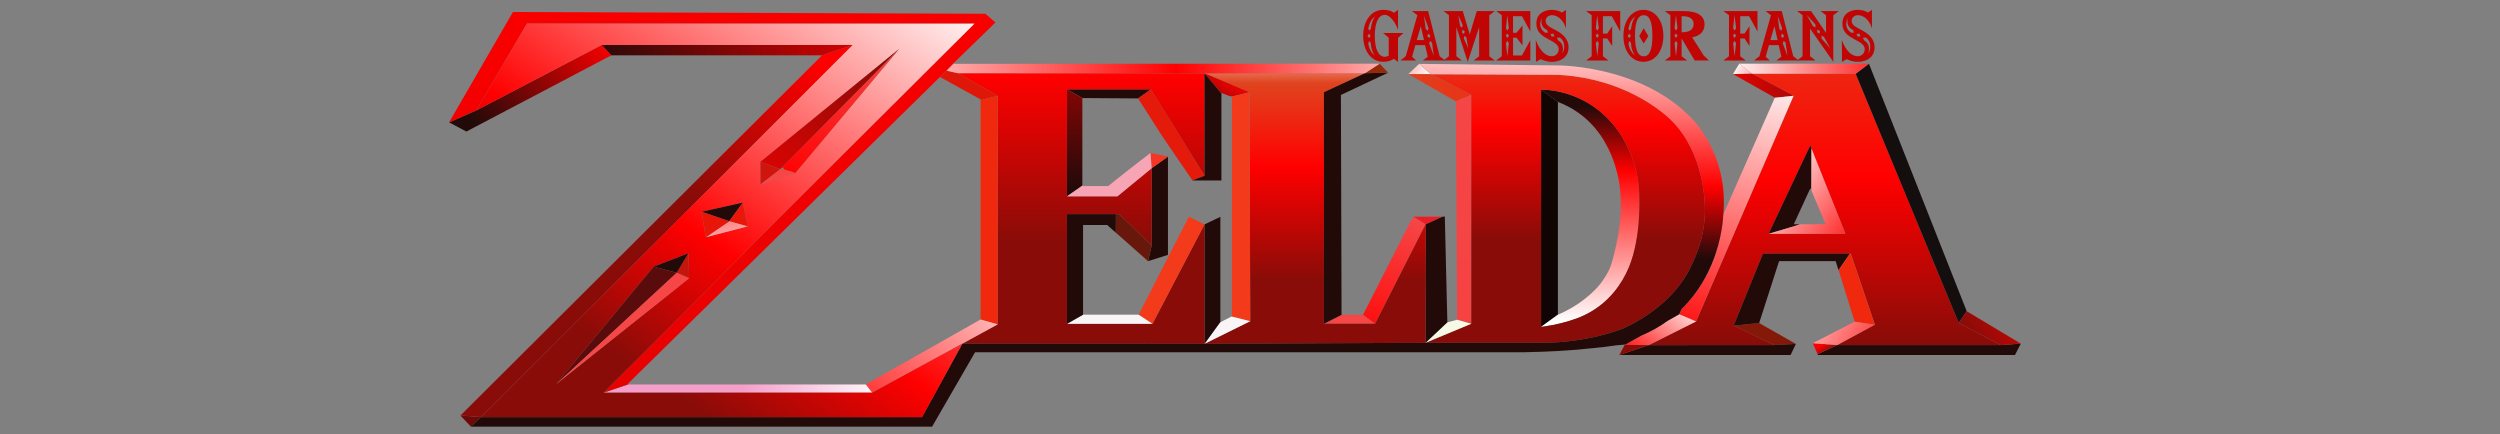 <?xml version="1.0" encoding="utf-8"?>
<!-- Generator: Adobe Illustrator 16.0.2, SVG Export Plug-In . SVG Version: 6.00 Build 0)  -->
<!DOCTYPE svg PUBLIC "-//W3C//DTD SVG 1.1//EN" "http://www.w3.org/Graphics/SVG/1.1/DTD/svg11.dtd">
<svg version="1.1" id="Ebene_1" xmlns="http://www.w3.org/2000/svg" xmlns:xlink="http://www.w3.org/1999/xlink" x="0px" y="0px"
	 width="566.929px" height="98.438px" viewBox="0 0 566.929 98.438" enable-background="new 0 0 566.929 98.438"
	 xml:space="preserve">
<rect x="0" y="0" width="566.929" height="98.438" fill="#808080" stroke="none"/>
<g>
	<g>
		<g>
			<linearGradient id="SVGID_1_" gradientUnits="userSpaceOnUse" x1="305.785" y1="74.121" x2="300.814" y2="88.473">
				<stop  offset="0" style="stop-color:#F64646"/>
				<stop  offset="1" style="stop-color:#FF0000"/>
			</linearGradient>
			<polygon fill="url(#SVGID_1_)" points="311.826,73.419 309.091,71.393 308.897,71.393 304.226,71.393 300.23,73.419 			"/>
			<polygon fill="#851909" points="402.333,78.25 407.249,77.988 398.927,73.257 398.93,73.24 393.163,73.844 			"/>
			<polygon fill="#6B0A09" points="109.053,94.587 104.403,94.222 106.781,96.744 			"/>
			<g>
				<g>
					<polygon fill="#220A09" points="373.883,78.263 367.206,80.508 406.057,80.51 407.249,77.988 402.333,78.25 					"/>
					<polygon fill="#220A09" points="453.681,78.25 416.623,78.25 416.599,78.264 416.59,78.263 412.184,80.323 412.184,80.317 
						412.162,80.325 411.057,77.842 412.242,80.51 456.929,80.51 458.269,77.929 					"/>
					<linearGradient id="SVGID_2_" gradientUnits="userSpaceOnUse" x1="413.783" y1="-2.933" x2="413.783" y2="78.393">
						<stop  offset="0" style="stop-color:#E0441F"/>
						<stop  offset="0.534" style="stop-color:#FF0000"/>
						<stop  offset="0.989" style="stop-color:#890C08"/>
					</linearGradient>
					<path fill="url(#SVGID_2_)" d="M425.179,73.643l-0.022-0.007l0,0l-8.534,4.614h37.059l-9.511-5.046v-0.002l0,0l-12.941-31.3
						l-3.941-9.535l-2.175-5.252l-0.116-0.296l-4.175-10.092h-7.762h-15.711l9.422,4.983l-0.016,0l-2.479,5.74l-12.568,29.074
						l-4.956,11.467l-2.123,4.901l-10.746,5.37l28.45-0.013l-9.171-4.406l-0.021-0.008l3.289-8.071l3.368-8.262h15.849h4.035
						l0.01,0.018h0.021L425.179,73.643z M418.098,53.021H402.47h-1.403l9.444-20.033l0.277,0.697l5.309,13.308l2.233,5.609
						l0.167,0.419H418.098z"/>
					<linearGradient id="SVGID_3_" gradientUnits="userSpaceOnUse" x1="413.428" y1="77.915" x2="414.625" y2="79.643">
						<stop  offset="0" style="stop-color:#FF0000"/>
						<stop  offset="1" style="stop-color:#890C08"/>
					</linearGradient>
					<polygon fill="url(#SVGID_3_)" points="411.082,77.844 412.184,80.317 416.574,78.259 					"/>
					<polygon fill="#140E0F" points="425.113,27.116 427.288,32.368 431.229,41.903 444.17,73.202 445.996,70.576 445.996,70.576 
						434.366,41.139 431.212,33.16 429.489,28.802 429.056,27.707 426.253,20.615 425.113,17.731 423.824,14.463 422.159,15.719 
						421.302,16.367 420.822,16.727 424.997,26.82 					"/>
					<linearGradient id="SVGID_4_" gradientUnits="userSpaceOnUse" x1="392.004" y1="15.582" x2="430.864" y2="15.582">
						<stop  offset="0" style="stop-color:#FFFFFF"/>
						<stop  offset="1" style="stop-color:#FF0000"/>
					</linearGradient>
					<polygon fill="url(#SVGID_4_)" points="397.349,16.727 413.06,16.727 420.822,16.727 421.297,16.364 422.153,15.713 
						423.824,14.437 420.42,14.437 419.245,14.437 411.392,14.437 399.435,14.437 394.414,14.437 396.306,15.922 397.335,16.727 
						397.349,16.727 					"/>
					<linearGradient id="SVGID_5_" gradientUnits="userSpaceOnUse" x1="392.94" y1="15.168" x2="404.959" y2="22.325">
						<stop  offset="0" style="stop-color:#FFFFFF"/>
						<stop  offset="1" style="stop-color:#FF0000"/>
					</linearGradient>
					<polygon fill="url(#SVGID_5_)" points="394.291,16.78 397.33,16.727 396.306,15.922 394.412,14.437 392.984,16.803 
						392.999,16.803 392.999,16.802 					"/>
					<linearGradient id="SVGID_6_" gradientUnits="userSpaceOnUse" x1="386.019" y1="20.485" x2="414.688" y2="18.035">
						<stop  offset="0" style="stop-color:#FF0000"/>
						<stop  offset="1" style="stop-color:#890C08"/>
					</linearGradient>
					<polygon fill="url(#SVGID_6_)" points="406.739,21.715 406.755,21.711 406.755,21.711 397.335,16.727 397.335,16.727 
						397.33,16.727 397.335,16.727 394.289,16.78 392.999,16.803 393.52,17.095 402.503,22.162 406.739,21.711 					"/>
					<linearGradient id="SVGID_7_" gradientUnits="userSpaceOnUse" x1="403.463" y1="14.204" x2="383.918" y2="79.324">
						<stop  offset="0" style="stop-color:#FFFFFF"/>
						<stop  offset="1" style="stop-color:#FF0000"/>
					</linearGradient>
					<path fill="url(#SVGID_7_)" d="M390.776,49c0,0-0.092,3.575-1.622,8.262c-1.144,3.508-3.097,7.637-6.423,11.361
						c-0.443,0.499-0.907,0.993-1.407,1.476l-0.517,1.165l3.813,1.623l2.115-4.894l4.957-11.465l12.566-29.082l2.48-5.732
						l-4.231,0.449l-0.004-0.001l-0.028,0.002l-2.103,4.766l-9.564,21.662c-0.003,0.016,0,0.031-0.003,0.043
						C390.793,48.759,390.785,48.877,390.776,49z"/>
					<linearGradient id="SVGID_8_" gradientUnits="userSpaceOnUse" x1="382.984" y1="66.93" x2="370.96" y2="83.004">
						<stop  offset="0" style="stop-color:#FFFFFF"/>
						<stop  offset="1" style="stop-color:#FF0000"/>
					</linearGradient>
					<path fill="url(#SVGID_8_)" d="M384.629,72.893l-0.01-0.006v0.006l-3.816-1.625l-2.622,1.472
						c-1.754,1.274-3.75,2.425-6.026,3.387l-3.71,2.083l-0.01,0.008l5.448,0.046L384.629,72.893z"/>
					<polygon fill="#220A09" points="393.142,73.836 393.163,73.844 398.93,73.24 401.87,64.115 403.442,59.221 412.355,59.221 
						416.278,59.221 416.917,61.261 419.498,57.503 415.644,57.503 399.799,57.503 396.431,65.765 					"/>
					<polygon fill="#F0290E" points="425.154,73.626 419.693,57.521 419.525,57.521 416.944,61.28 420.583,72.957 425.139,73.634 
											"/>
					<linearGradient id="SVGID_9_" gradientUnits="userSpaceOnUse" x1="402.968" y1="67.073" x2="430.892" y2="83.04">
						<stop  offset="0" style="stop-color:#FFFFFF"/>
						<stop  offset="1" style="stop-color:#FF0000"/>
					</linearGradient>
					<polygon fill="url(#SVGID_9_)" points="425.139,73.634 420.583,72.96 420.583,72.957 420.561,72.953 420.561,72.953 
						411.082,77.827 416.603,78.248 					"/>
					<linearGradient id="SVGID_10_" gradientUnits="userSpaceOnUse" x1="463.845" y1="65.752" x2="448.028" y2="77.232">
						<stop  offset="0" style="stop-color:#FF0000"/>
						<stop  offset="1" style="stop-color:#890C08"/>
					</linearGradient>
					<polygon fill="url(#SVGID_10_)" points="453.676,78.248 458.269,77.929 445.996,70.576 444.17,73.204 					"/>
					<path fill="#220A09" d="M408.035,50.861l-1.264,0.004l3.767-8.181l0.224,0.504v-0.017l-0.02-0.042l0.047-9.438l-0.277-0.704
						l-9.444,20.033l6.231-1.856C407.552,51.063,407.792,50.962,408.035,50.861z"/>
					<linearGradient id="SVGID_11_" gradientUnits="userSpaceOnUse" x1="399.254" y1="38.251" x2="422.708" y2="56.193">
						<stop  offset="0" style="stop-color:#FFFFFF"/>
						<stop  offset="1" style="stop-color:#FF0000"/>
					</linearGradient>
					<path fill="url(#SVGID_11_)" d="M416.097,46.993l-5.309-13.302l-0.027,9.479l2.291,5.421l0.953,2.25l-5.66,0.022h-0.041
						l-1.006,0.3l-6.231,1.856h1.403h15.628c0.077-0.139,0.152-0.277,0.232-0.419L416.097,46.993z"/>
					<polygon fill="#890C08" points="368.435,78.217 367.206,80.508 373.883,78.263 					"/>
				</g>
				<g>
					<linearGradient id="SVGID_12_" gradientUnits="userSpaceOnUse" x1="324.205" y1="17.303" x2="307.871" y2="9.751">
						<stop  offset="0" style="stop-color:#FFFFFF"/>
						<stop  offset="1" style="stop-color:#FF0000"/>
					</linearGradient>
					<polygon fill="url(#SVGID_12_)" points="323.857,16.267 323.246,15.724 322.151,14.753 321.844,14.483 321.873,14.483 
						321.844,14.459 320.415,15.812 319.851,16.346 319.356,16.814 319.592,16.814 324.472,16.814 					"/>
					<polygon fill="#EA1E27" points="325.136,49.13 324.275,49.13 320.484,49.13 320.478,49.137 321.893,50.031 323.266,50.903 
						323.739,50.689 324.808,50.198 325.902,49.701 327.157,49.13 					"/>
					<linearGradient id="SVGID_13_" gradientUnits="userSpaceOnUse" x1="320.584" y1="49.618" x2="308.795" y2="80.562">
						<stop  offset="0" style="stop-color:#F64646"/>
						<stop  offset="1" style="stop-color:#FF0000"/>
					</linearGradient>
					<polygon fill="url(#SVGID_13_)" points="321.879,50.001 320.465,49.137 319.884,50.248 318.824,52.271 315.768,58.276 
						315.485,58.828 314.619,60.535 313.216,63.291 310.751,68.136 309.091,71.393 309.107,71.393 311.826,73.411 315.005,67.15 
						316.741,63.736 318.167,60.92 321.172,55.004 322.278,52.828 323.298,50.887 					"/>
					<linearGradient id="SVGID_14_" gradientUnits="userSpaceOnUse" x1="958.924" y1="2181.632" x2="-287.252" y2="-2193.54">
						<stop  offset="0" style="stop-color:#000000"/>
						<stop  offset="1" style="stop-color:#220A09"/>
					</linearGradient>
					<path fill="url(#SVGID_14_)" d="M349.471,20.335c0,0.016,0,1.356,0,3.603c0,0.603,0,1.274,0,1.999c0,2.652,0,6.07,0,9.861
						c0,5.008,0,10.663,0,16.065c0,2.393,0,4.728,0,6.939c0,1.04,0,2.053,0,3.029c0,1.511,0,2.944,0,4.245c0,4.822,0,8.023,0,8.043
						l3.815-2.758c0-0.009,0-1.807,0-4.697c0-3.333,0-8.122,0-13.322c0-0.339,0-0.685,0-1.022c0-1.601,0-3.227,0-4.858
						c0-0.2,0-0.398,0-0.597c0-0.824,0-1.646,0-2.464c0-1.859,0-3.697,0-5.467c0-4.622,0-8.776,0-11.67c0-0.623,0-1.188,0-1.686
						c0-1.559,0-2.467,0-2.468L349.471,20.335z"/>
					<linearGradient id="SVGID_15_" gradientUnits="userSpaceOnUse" x1="360.615" y1="72.947" x2="360.615" y2="24.087">
						<stop  offset="0" style="stop-color:#FFFFFF"/>
						<stop  offset="0.697" style="stop-color:#FF0000"/>
						<stop  offset="1" style="stop-color:#220A09"/>
					</linearGradient>
					<path fill="url(#SVGID_15_)" d="M371.759,45.794c0-0.623-0.01-1.245-0.026-1.864c-0.27-9.786-6.172-16.014-6.172-16.014
						c-2.754-3.164-5.847-5.011-8.578-6.087c-0.437-0.17-0.86-0.323-1.277-0.458c-2.938-0.956-5.276-1.038-6.003-1.038
						c-0.15,0-0.231,0.003-0.231,0.003l3.815,2.774c0.883,0.334,1.701,0.713,2.476,1.125c0.317,0.169,0.621,0.341,0.927,0.522
						c0.115,0.071,0.228,0.147,0.339,0.219c9.961,6.264,10.411,18.686,10.411,18.686c0.261,2.763,0.087,5.53-0.29,8.281
						c-0.299,2.213-0.781,4.409-1.359,6.601c-0.306,1.167-0.621,2.269-1.273,3.381c-0.64,1.101-1.349,2.228-2.277,3.238
						c-0.875,0.956-1.807,1.784-2.728,2.516c-0.583,0.459-1.161,0.886-1.715,1.255c-2.479,1.65-4.51,2.428-4.51,2.428l-3.815,2.758
						c0.246-0.027,0.502-0.063,0.758-0.095c2.467-0.333,5.104-1.007,7.249-1.792c2.425-0.886,4.463-2.132,6.158-3.588
						c3.604-3.089,5.688-7.133,6.692-10.769c1.045-3.761,1.411-7.648,1.431-11.493l-0.169-0.251L371.759,45.794z"/>
					<linearGradient id="SVGID_16_" gradientUnits="userSpaceOnUse" x1="395.012" y1="21.821" x2="313.353" y2="19.509">
						<stop  offset="0" style="stop-color:#FF0000"/>
						<stop  offset="1" style="stop-color:#E0441F"/>
					</linearGradient>
					<polygon fill="url(#SVGID_16_)" points="328.827,19.046 327.625,18.434 324.501,16.837 324.479,16.819 319.618,16.819 
						319.385,16.819 321.873,18.243 322.894,18.83 326.885,21.116 330.154,22.99 332.708,21.899 333.638,21.5 					"/>
					<linearGradient id="SVGID_17_" gradientUnits="userSpaceOnUse" x1="331.89" y1="11.293" x2="331.89" y2="966.237">
						<stop  offset="0" style="stop-color:#F64646"/>
						<stop  offset="1" style="stop-color:#FF0000"/>
					</linearGradient>
					<polygon fill="url(#SVGID_17_)" points="333.642,21.502 332.711,21.899 330.139,23 330.152,24.359 330.165,27.18 
						330.194,31.674 330.234,38.239 330.237,38.933 330.26,42.665 330.26,43.304 330.304,49.514 330.386,63.14 330.439,72.499 
						333.642,73.406 333.642,63.643 333.642,49.514 333.642,42.316 333.642,41.703 333.642,40.603 333.642,39.871 333.642,25.96 
						333.642,22.053 333.642,21.504 					"/>
					<linearGradient id="SVGID_18_" gradientUnits="userSpaceOnUse" x1="354.952" y1="-1.243" x2="354.952" y2="54.93">
						<stop  offset="0" style="stop-color:#FFFFFF"/>
						<stop  offset="0.197" style="stop-color:#E0441F"/>
						<stop  offset="0.534" style="stop-color:#FF0000"/>
						<stop  offset="0.989" style="stop-color:#890C08"/>
					</linearGradient>
					<path fill="url(#SVGID_18_)" d="M381.576,30.356c-0.718-1.031-1.532-2.032-2.469-2.973c0,0-2.357-2.492-6.881-5.045
						c-3.716-2.096-8.893-4.229-15.434-5.062c-0.425-0.054-0.851-0.102-1.282-0.144c-0.663-0.064-1.331-0.122-2.017-0.158
						l-10.678-0.051l-1.094-0.004l-17.165-0.08l3.138,1.598l1.199,0.613l4.777,2.437l-0.033,0.014l0.004,0.002l0.012-0.006v0.561
						v3.91v13.912v0.734V41.7v0.612v7.203v14.128v9.768l-0.012-0.004v0.013l-10.376,4.316h11.35h1.839h13.717
						c0,0,9.047,0.118,17.899-3.236c1.882-0.852,5.186-2.571,8.406-5.281c2.127-1.786,4.222-4,5.851-6.694
						c0,0,0.967-1.506,1.983-3.939c1.058-2.521,2.169-6.047,2.306-9.94C386.617,48.644,387.245,38.486,381.576,30.356z
						 M371.759,46.383c-0.02,3.845-0.386,7.732-1.431,11.493c-1.005,3.636-3.088,7.68-6.692,10.769
						c-1.695,1.456-3.733,2.702-6.158,3.588c-2.145,0.785-4.782,1.459-7.249,1.792c-0.461,0.09-0.758,0.134-0.758,0.095
						c0-0.02,0-3.221,0-8.043c0-1.301,0-2.734,0-4.245c0-0.977,0-1.989,0-3.029c0-2.212,0-4.547,0-6.939c0-5.402,0-11.057,0-16.065
						c0-3.791,0-7.209,0-9.861c0-0.725,0-1.396,0-1.999c0-2.246,0-3.586,0-3.603c0-0.018,0.089-0.017,0.231-0.003
						c0.727,0,3.065,0.082,6.003,1.038c0.417,0.135,0.841,0.288,1.277,0.458c2.731,1.076,5.824,2.924,8.578,6.087
						c0,0,5.902,6.229,6.172,16.014c0.017,0.62,0.026,1.241,0.026,1.864C371.765,45.99,371.759,46.185,371.759,46.383z"/>
					<polygon fill="#F5F9E5" points="328.187,73.102 323.266,77.736 333.642,73.419 330.428,72.508 					"/>
					<polygon fill="#220A09" points="327.966,62.637 327.655,49.59 327.645,49.116 327.188,49.116 325.935,49.688 324.839,50.186 
						323.773,50.673 323.298,50.887 323.298,51.529 323.298,52.801 323.298,61.696 323.298,64.864 323.298,65.221 323.266,77.736 
						328.221,73.086 					"/>
					<linearGradient id="SVGID_19_" gradientUnits="userSpaceOnUse" x1="298.242" y1="7.755" x2="298.242" y2="64.057">
						<stop  offset="0" style="stop-color:#FFFFFF"/>
						<stop  offset="0.197" style="stop-color:#E0441F"/>
						<stop  offset="0.534" style="stop-color:#FF0000"/>
						<stop  offset="0.989" style="stop-color:#890C08"/>
					</linearGradient>
					<polygon fill="url(#SVGID_19_)" points="322.309,52.789 321.198,54.985 318.178,60.924 316.753,63.737 315.021,67.144 
						311.836,73.419 311.826,73.419 300.23,73.419 300.23,70.567 300.23,62.574 300.23,61.548 300.23,60.984 300.23,60.747 
						300.23,59.414 300.23,58.771 300.23,56.068 300.23,54.16 300.23,53.254 300.23,49.902 300.23,49.262 300.23,48.718 
						300.23,48.08 300.23,40.922 300.23,21.478 300.23,20.921 307.352,17.621 308.048,17.3 309.548,16.605 309.535,16.605 
						309.538,16.604 307.204,16.605 306.094,16.605 285.053,16.62 284.417,16.62 273.202,16.628 283.351,20.921 283.364,25.132 
						283.42,42.981 283.475,58.781 283.511,69.424 283.523,72.837 273.146,77.968 323.266,77.736 323.313,65.251 323.324,64.883 
						323.337,61.699 323.298,52.823 323.313,51.545 323.313,50.836 					"/>
					<polygon fill="#220A09" points="312.367,16.542 311.432,16.561 309.548,16.605 308.048,17.3 307.352,17.621 300.23,20.921 
						300.23,21.478 300.23,40.922 300.23,48.08 300.23,48.718 300.23,49.262 300.23,49.902 300.23,53.254 300.23,54.16 
						300.23,56.068 300.23,58.771 300.23,59.414 300.23,60.747 300.23,60.984 300.23,61.548 300.23,62.574 300.23,70.567 
						300.23,73.419 304.226,71.393 304.217,69.645 304.203,62.643 304.198,61.531 304.193,60.961 304.193,60.351 304.193,60.17 
						304.193,59.622 304.186,57.623 304.182,57.061 304.172,53.073 304.168,52.257 304.168,51.696 304.162,49.056 304.158,48.51 
						304.153,47.627 304.153,47.038 304.15,45.337 304.146,44.76 304.143,42.716 304.143,42.066 304.135,40.676 304.079,21.533 
						305.432,20.896 308.381,19.504 309.132,19.15 310.68,18.42 311.655,17.961 314.779,16.486 					"/>
					<polygon fill="#96290A" points="313.7,15.326 313.254,14.844 312.876,14.437 309.552,16.604 309.548,16.605 311.432,16.561 
						312.367,16.542 314.779,16.486 					"/>
					<linearGradient id="SVGID_20_" gradientUnits="userSpaceOnUse" x1="280.457" y1="15.65" x2="270.007" y2="30.43">
						<stop  offset="0.096" style="stop-color:#FF0000"/>
						<stop  offset="1" style="stop-color:#220A09"/>
					</linearGradient>
					<polygon fill="url(#SVGID_20_)" points="276.981,21.06 278.667,21.731 279.364,21.885 283.351,20.921 273.146,16.628 
						276.981,21.202 					"/>
					<polygon fill="#F33A1A" points="279.364,21.885 279.292,21.904 279.292,21.98 279.36,22.007 279.36,23.595 279.36,24.713 
						279.36,26.414 279.36,43.65 279.36,59.77 279.36,68.277 279.36,71.681 279.292,71.718 279.292,71.774 283.523,72.837 
						283.511,69.424 283.475,58.781 283.42,42.981 283.364,25.132 283.351,20.921 279.446,21.904 					"/>
					<polygon fill="#F9F4F6" points="279.292,71.774 277.686,72.588 276.743,73.098 276.743,73.065 276.677,73.098 273.146,77.968 
						283.523,72.837 					"/>
					<g>
						<polygon fill="#220A09" points="260.98,20.259 258.177,20.259 256.905,20.259 252.668,20.259 251.396,20.259 250.506,20.259 
							249.243,20.259 247.848,20.259 246.578,20.259 244.179,20.259 242.911,20.259 241.956,20.259 242.851,20.761 243.927,21.364 
							245.446,22.216 245.446,22.233 246.271,22.239 247.576,22.247 248.91,22.258 250.202,22.266 251.416,22.274 252.69,22.284 
							256.739,22.314 258.01,22.323 258.084,22.323 258.083,22.321 						"/>
						<linearGradient id="SVGID_21_" gradientUnits="userSpaceOnUse" x1="243.701" y1="-8.463" x2="243.701" y2="42.905">
							<stop  offset="0" style="stop-color:#FF0000"/>
							<stop  offset="1" style="stop-color:#220A09"/>
						</linearGradient>
						<polygon fill="url(#SVGID_21_)" points="243.921,21.375 242.847,20.774 241.956,20.274 241.956,22.126 241.956,23.115 
							241.956,23.965 241.956,24.829 241.956,25.677 241.956,26.543 241.956,26.759 241.956,27.612 241.956,33.969 241.956,44.517 
							245.446,42.086 245.446,33.578 245.446,27.823 245.446,26.975 245.446,26.749 245.446,25.891 245.446,24.581 245.446,23.426 
							245.446,22.233 						"/>
						<polygon fill="#E41A0B" points="273.049,39.672 266.582,29.266 263.333,24.04 262.059,21.995 260.98,20.259 258.083,22.321 
							258.084,22.323 259.652,24.774 259.988,25.302 261.992,28.431 263.12,30.195 263.333,30.526 263.617,30.971 270.317,40.772 
							270.417,40.929 270.751,40.772 273.169,39.863 						"/>
						<polygon fill="#220A09" points="274.251,50.36 273.146,50.892 273.146,57.615 273.146,62.372 273.146,66.712 273.146,77.968 
							276.677,73.098 276.743,73.065 276.743,67.552 276.743,58.864 276.743,49.169 						"/>
						<polygon fill="#220A09" points="264.778,35.576 263.333,36.606 262.059,37.51 261.165,38.147 261.165,45.78 261.165,46.704 
							261.165,46.715 261.165,48.531 261.165,49.379 261.165,55.666 260.688,57.729 260.493,58.573 260.342,59.221 262.019,58.695 
							263.5,58.229 264.86,57.801 264.86,50.605 264.86,49.171 264.86,47.155 264.86,46.3 264.86,46.188 264.86,45.003 
							264.86,44.037 264.86,35.52 						"/>
						<linearGradient id="SVGID_22_" gradientUnits="userSpaceOnUse" x1="245.189" y1="-27.045" x2="245.189" y2="55.699">
							<stop  offset="0.135" style="stop-color:#E0441F"/>
							<stop  offset="0.534" style="stop-color:#FF0000"/>
							<stop  offset="0.989" style="stop-color:#890C08"/>
						</linearGradient>
						<path fill="url(#SVGID_22_)" d="M271.246,54.522l-1.029,1.969l-0.051,0.094l-2.809,5.366l-0.438,0.841l-5.189,9.915
							l-0.379,0.729h-10.418h-8.976v-5.514V55.385v-0.808v-3.793V48.56h1.067h1.185h5.449h1.273h0.235h0.513h1.271l0.099,0.023
							h0.066l0.663-0.023l0.904,0.871l0.911,0.877l5.572,5.358v-6.288v-0.848v-1.816v-0.011V45.78v-7.633l-3.238,2.661l-1.245,1.022
							l-3.273,2.688h-0.498h-1.272h-0.708h-1.273h-7.677l-0.023,0.017v-0.017V33.969v-6.358v-0.853v-0.216v-0.866v-0.848v-0.864
							v-0.85v-0.989v-1.852v-0.016h0.956h1.268h2.398h1.27h1.395h1.263h0.89h1.272h4.236h1.272h2.803l1.079,1.735l1.273,2.043
							l3.254,5.229l6.474,10.402l-0.011,0.004l0.12,0.191l-0.01-13.021l-0.014-10.214l0,0l-9.813-0.005h-1.273l-3.81-0.001
							l-1.274-0.001l-4.343-0.002l-1.272-0.001l-1.825-0.001l-1.362-0.001l-3.317-0.001l-4.323-0.002l-7.028-0.003l-10.455-0.004
							h-2.684h-3.158l0.01,0.001l1.325,0.752l0.969,0.549l6.744,3.822v0.002v0.614v0.841v0.653v0.853v1.106v0.847v2.488v0.564v0.996
							v0.573v3.028V55.66v17.894l0,0.002l-0.111,0.063l-0.029,0.016l-2.049,1.116l-0.976,0.532l-4.853,2.646l7.635,0.006
							l1.585,0.002l8.008,0.002l2.981,0.005h1.361l13.747,0.01h3.237l16.354,0.015V66.712v-4.34v-4.757v-6.724l-0.164,0.315
							L271.246,54.522z M235.615,19.039c-0.002-0.006,0-0.014-0.004-0.019c0.006,0.014,0.006,0.012,0.006,0.012
							C235.617,19.034,235.615,19.037,235.615,19.039z"/>
						<polygon fill="#F33A1A" points="272.982,50.807 271.08,49.859 269.79,49.217 269.613,49.13 266.393,55.405 265.862,56.439 
							264.475,59.144 263.75,60.553 263.035,61.949 262.601,62.791 261.33,65.273 258.395,70.99 258.203,71.362 261.35,73.435 
							261.729,72.706 266.918,62.791 267.357,61.95 270.166,56.584 270.216,56.49 271.246,54.522 272.982,51.207 273.146,50.892 
													"/>
						<polygon fill="#F9F4F6" points="255.63,71.362 245.605,71.362 241.956,73.435 250.932,73.435 261.35,73.435 258.203,71.362 
													"/>
						<polygon fill="#67180A" points="255.592,50.308 254.681,49.431 253.777,48.56 253.051,48.56 253.027,52.741 254.322,53.884 
							255.592,55.014 258.655,57.729 259.609,58.573 260.112,59.018 260.176,59.076 260.342,59.221 260.493,58.573 260.688,57.729 
							261.165,55.666 						"/>
						<polygon fill="#F63624" points="264.778,35.503 263.9,35.301 263.333,35.182 262.667,35.043 262.059,34.917 260.897,34.675 
							260.907,34.828 261.165,38.147 262.059,37.51 263.333,36.606 264.86,35.52 						"/>
						<polygon fill="#F7A5B5" points="260.907,34.828 260.897,34.675 257.926,36.972 256.653,37.955 255.278,39.019 252.874,40.94 
							252.177,41.496 251.613,41.949 251.308,42.191 250.929,42.191 249.656,42.191 245.605,42.191 245.605,42.086 245.446,42.086 
							245.446,42.102 241.979,44.517 249.656,44.517 250.929,44.517 251.637,44.517 252.91,44.517 253.408,44.517 256.681,41.829 
							257.926,40.807 261.165,38.147 						"/>
						<polygon fill="#220A09" points="273.146,16.628 273.16,26.842 273.169,39.863 270.751,40.772 270.417,40.929 276.981,40.929 
							276.981,24.562 276.981,21.204 276.981,21.202 276.981,21.204 						"/>
						<polygon fill="#DF1708" points="219.511,17.908 218.541,17.36 217.208,16.604 217.208,16.604 216.605,16.468 216.529,16.449 
							215.293,16.18 214.641,16.038 214.659,16.02 214.65,16.02 213.724,16.933 213.348,17.302 213.184,17.468 213.828,17.823 
							214.323,18.098 215.469,18.728 216.842,19.488 217.979,20.115 222.148,22.418 222.545,22.637 222.545,22.667 223.829,22.343 
							226.255,21.731 226.255,21.729 						"/>
						<polygon fill="#F0290E" points="223.829,22.343 222.545,22.667 222.363,22.713 222.364,22.713 222.364,23.247 222.364,23.654 
							222.364,24.498 222.364,25.781 222.364,26.625 222.364,28.874 222.364,29.439 222.364,30.939 222.364,31.505 222.364,33.942 
							222.364,57.087 222.364,72.454 222.545,72.506 226.255,73.556 226.255,73.554 226.255,55.66 226.255,34.295 226.255,31.267 
							226.255,30.694 226.255,29.698 226.255,29.134 226.255,26.645 226.255,25.798 226.255,24.692 226.255,23.839 226.255,23.186 
							226.255,22.345 226.255,21.731 						"/>
						<g>
							<linearGradient id="SVGID_23_" gradientUnits="userSpaceOnUse" x1="248.852" y1="5.072" x2="248.852" y2="58.54">
								<stop  offset="0" style="stop-color:#FFFFFF"/>
								<stop  offset="0.697" style="stop-color:#FF0000"/>
								<stop  offset="1" style="stop-color:#220A09"/>
							</linearGradient>
							<path fill="url(#SVGID_23_)" d="M390.388,40.25c-1.026-5.241-3.314-9.104-5.127-11.483c-1.413-1.855-2.533-2.809-2.533-2.809
								c-1.723-1.679-3.592-3.101-5.527-4.313c-7.556-4.735-16.072-6.175-20.555-6.614c-0.478-0.046-0.907-0.081-1.283-0.109
								c-1.181-0.083-1.869-0.083-1.869-0.083l-0.745-0.009l-3.677-0.041l-1.094-0.012l-2.16-0.024l-0.927-0.011l-2.055-0.022
								l-20.964-0.236l0.274,0.245l1.123,0.996l0.612,0.543l0.613,0.547c0,0-0.023,0-0.017,0.005h0.047l0.031,0.019l17.165,0.08
								l1.094,0.004l10.678,0.051c0.686,0.036,1.354,0.094,2.017,0.158c0.432,0.042,0.857,0.09,1.282,0.144
								c6.541,0.833,11.718,2.966,15.434,5.062c4.523,2.553,6.881,5.045,6.881,5.045c0.937,0.941,1.751,1.942,2.469,2.973
								c5.669,8.13,5.041,18.288,5.041,18.288c-0.137,3.894-1.248,7.42-2.306,9.94c-1.017,2.434-1.983,3.939-1.983,3.939
								c-1.629,2.694-3.724,4.908-5.851,6.694c-3.221,2.71-6.524,4.43-8.406,5.281c-8.853,3.354-17.899,3.236-17.899,3.236h-13.717
								h-1.839h-11.35l-50.12,0.232l-16.354-0.015h-3.237l-13.747-0.01h-1.361l-2.981-0.005l-8.008-0.002l-1.585-0.002l-7.635-0.006
								l-1.943,3.537l-7.214,13.131H109.053l-2.272,2.157h104.592l2.543-4.402l0.648-1.121l0.513-0.893l0.377-0.649l0.169-0.293
								l0.655-1.136l4.345-7.521l0.497-0.859h5.229h1.857h1.664h7.37h0.948h3.554h1.31h3.344h1.67h5.681h4.301h6.931h2.553h35.101
								h4.36h15.688h1.055h7.21h2.149h12.585c5.23-0.099,10.484-0.359,15.641-0.938c0.792-0.09,1.522-0.146,2.312-0.239
								c0.967-0.108,1.917-0.283,2.885-0.387c0.396-0.039,0.801-0.066,1.198-0.11c0.173-0.019,0.694-0.024,0.806-0.133l-0.074,0.138
								l3.71-2.083c2.276-0.962,4.272-2.112,6.026-3.387c0,0,2.622-1.472,2.61-1.476l0.517-1.165
								c0.496-0.482,0.962-0.975,1.406-1.475c3.323-3.722,5.276-7.849,6.42-11.354c1.531-4.691,1.623-8.27,1.623-8.27
								c0.014-0.123,0.019-0.241,0.027-0.365l0.023-0.043C391.071,45.513,390.875,42.726,390.388,40.25z"/>
							<g>
								<linearGradient id="SVGID_24_" gradientUnits="userSpaceOnUse" x1="234.885" y1="54.797" x2="190.178" y2="103.252">
									<stop  offset="0" style="stop-color:#FFFFFF"/>
									<stop  offset="1" style="stop-color:#FF0000"/>
								</linearGradient>
								<polygon fill="url(#SVGID_24_)" points="222.545,72.506 222.364,72.454 222.364,72.454 222.097,72.606 221.121,73.157 
									218.919,74.402 206.186,81.605 202.01,83.966 196.328,87.182 197.769,89.044 197.78,89.044 209.575,82.627 223.088,75.281 
									224.064,74.75 226.115,73.634 226.144,73.618 226.255,73.556 								"/>
								<linearGradient id="SVGID_25_" gradientUnits="userSpaceOnUse" x1="201.807" y1="88.112" x2="168.025" y2="88.112">
									<stop  offset="0" style="stop-color:#FFFFFF"/>
									<stop  offset="1" style="stop-color:#F49ECA"/>
								</linearGradient>
								<polygon fill="url(#SVGID_25_)" points="196.326,87.182 182.555,87.182 163.259,87.182 142.401,87.182 142.399,87.182 
									142.361,87.218 136.955,89.044 197.769,89.044 196.328,87.182 								"/>
								<g>
									<linearGradient id="SVGID_26_" gradientUnits="userSpaceOnUse" x1="177.545" y1="9.175" x2="154.731" y2="43.45">
										<stop  offset="0" style="stop-color:#FF0000"/>
										<stop  offset="1" style="stop-color:#890C08"/>
									</linearGradient>
									<polygon fill="url(#SVGID_26_)" points="127.588,76.045 135.873,67.754 152.064,51.547 153.542,50.072 165.475,38.126 
										168.047,35.552 172.023,31.573 172.16,31.436 175.281,28.312 176.23,27.362 179.224,24.366 193.386,10.193 186.416,12.544 
										174.172,24.74 167.156,31.727 166.566,32.313 162.497,36.367 160.034,38.822 148.509,50.302 147.451,51.354 
										130.417,68.321 122.425,76.281 117.627,81.06 104.42,94.216 109.067,94.581 121.549,82.089 									"/>
									<g>
										<g>
											
												<linearGradient id="SVGID_27_" gradientUnits="userSpaceOnUse" x1="163.774" y1="-159.273" x2="163.774" y2="949.986">
												<stop  offset="0.124" style="stop-color:#FF0000"/>
												<stop  offset="1" style="stop-color:#220A09"/>
											</linearGradient>
											<polygon fill="url(#SVGID_27_)" points="223.457,3.121 223.197,3.12 221.866,3.115 212.961,3.081 212.274,3.08 
												210.233,3.072 209.085,3.068 206.703,3.06 205.413,3.054 116.319,2.724 101.812,27.792 101.874,27.764 101.851,27.753 
												107.983,25.059 119.476,5.372 119.493,5.372 119.516,5.335 205.158,5.335 206.437,5.335 212.021,5.335 213.116,5.335 
												220.879,5.335 221.008,5.335 220.942,5.398 217.038,9.284 216.461,9.856 205.516,20.749 204.216,22.043 200.72,25.521 
												199.89,26.348 196.833,29.389 188.351,37.828 186.285,39.886 175.185,50.93 172.205,53.895 152.77,73.236 
												147.706,78.276 142.218,83.738 136.885,89.044 142.399,87.182 142.568,87.012 142.397,87.012 146.297,83.179 
												150.419,79.127 154.705,74.915 175.431,54.539 178.766,51.261 190.399,39.822 192.846,37.419 200.499,29.896 
												203.952,26.501 204.237,26.22 204.351,26.109 205.619,24.863 207.819,22.698 208.698,21.835 210.341,20.22 
												210.878,19.692 212.563,18.035 213.116,17.491 213.141,17.505 213.31,17.34 213.724,16.923 214.587,16.051 
												214.61,16.056 214.779,15.891 216.087,14.475 216.107,14.455 217.214,13.382 219.523,11.138 220.074,10.602 
												223.332,7.436 223.829,6.952 224.451,6.349 225.17,5.65 225.736,5.1 											"/>
											<linearGradient id="SVGID_28_" gradientUnits="userSpaceOnUse" x1="141.132" y1="3.96" x2="108.467" y2="29.296">
												<stop  offset="0.124" style="stop-color:#FF0000"/>
												<stop  offset="1" style="stop-color:#220A09"/>
											</linearGradient>
											<polygon fill="url(#SVGID_28_)" points="108.005,25.047 107.983,25.059 107.966,25.085 101.874,27.764 105.758,29.83 
												138.635,12.544 136.467,10.193 											"/>
											<linearGradient id="SVGID_29_" gradientUnits="userSpaceOnUse" x1="220.408" y1="11.369" x2="131.979" y2="11.369">
												<stop  offset="0.124" style="stop-color:#FF0000"/>
												<stop  offset="1" style="stop-color:#220A09"/>
											</linearGradient>
											<polygon fill="url(#SVGID_29_)" points="193.357,10.193 136.467,10.193 138.635,12.544 186.414,12.544 186.416,12.544 
												186.432,12.529 											"/>
											<linearGradient id="SVGID_30_" gradientUnits="userSpaceOnUse" x1="205.772" y1="-10.467" x2="141.632" y2="82.993">
												<stop  offset="0" style="stop-color:#FFFFFF"/>
												<stop  offset="0.697" style="stop-color:#FF0000"/>
												<stop  offset="0.989" style="stop-color:#890C08"/>
											</linearGradient>
											<path fill="url(#SVGID_30_)" d="M197.78,89.044h-0.012h-60.813l-0.112,0.037l5.372-5.344l5.488-5.462l5.066-5.04
												l19.431-19.341l2.982-2.965l11.1-11.044l2.065-2.058l8.482-8.44l3.056-3.041l0.833-0.827l3.497-3.48l1.3-1.292
												l10.945-10.895l0.576-0.571l3.904-3.886c-0.009-0.009-0.016-0.018-0.025-0.026h-7.755h-1.094h-5.636h-1.278h-85.66
												l-11.488,19.675l28.462-14.854h56.89l0.044-0.016l-14.177,14.189l-2.993,2.996l-0.949,0.95l-3.121,3.124l-0.138,0.137
												l-3.976,3.979l-2.571,2.575l-11.936,11.945l-1.477,1.476l-16.191,16.207l-8.285,8.291l-6.038,6.044L109.07,94.581h-0.003
												l-0.015,0.016H209.08l7.214-13.131l1.943-3.537l-8.644,4.694L197.78,89.044z M174.594,34.948l8.236-6.704l2.269-1.848
												l2.61-2.124L203.9,11.09l-11.251,13.445l-1.42,1.698l-1.978,2.362l-6.776,8.099l-2.196,2.624l-1.088,0.349l-6.727,2.163
												l-0.022-4.5l-0.003-0.627L174.594,34.948z M168.437,45.943l0.927,4.546l0.174,0.847l-5.136,1.335l-4.342,1.128
												l-0.277-1.658l-0.346-2.075l-0.342-2.037L168.437,45.943z M126.151,87.087l2.949-3.559l6.063-7.308l6.603-7.966
												l6.454-7.78l7.894-3.043l0.161,5.664l-8.75,6.97l-8.229,6.553l-8.868,7.061L126.151,87.087z"/>
										</g>
										<linearGradient id="SVGID_31_" gradientUnits="userSpaceOnUse" x1="161.099" y1="54.153" x2="199.408" y2="11.334">
											<stop  offset="0.045" style="stop-color:#FF0000"/>
											<stop  offset="0.989" style="stop-color:#890C08"/>
										</linearGradient>
										<polygon fill="url(#SVGID_31_)" points="176.972,38.349 177.386,37.93 180.196,35.086 186.779,28.421 188.909,26.264 
											190.745,24.406 203.9,11.09 187.709,24.272 185.1,26.396 182.831,28.244 174.594,34.948 172.438,36.702 173.778,37.19 
																					"/>
										<polygon fill="#D0150E" points="172.464,41.829 176.972,38.349 173.778,37.19 172.438,36.702 172.441,37.329 										
											"/>
										<linearGradient id="SVGID_32_" gradientUnits="userSpaceOnUse" x1="177.323" y1="43.06" x2="202.68" y2="7.746">
											<stop  offset="0.045" style="stop-color:#FF0000"/>
											<stop  offset="0.989" style="stop-color:#F64646"/>
										</linearGradient>
										<path fill="url(#SVGID_32_)" d="M188.909,26.264l-2.129,2.157l-6.583,6.665l-2.81,2.844l0.663,0.639
											c0.947,0.208,2.178,0.519,2.229,0.749l2.196-2.624l6.776-8.099l1.978-2.362l1.42-1.698L203.9,11.09l-13.155,13.316
											L188.909,26.264z"/>
										<path fill="#F64646" d="M178.049,38.569c-0.596-0.13-1.078-0.219-1.078-0.219l-4.508,3.48l6.727-2.163l1.088-0.349
											C180.228,39.088,178.996,38.776,178.049,38.569z"/>
										<polygon fill="#220A09" points="168.437,45.943 159.094,48.028 165.376,50.166 										"/>
										<polygon fill="#E91709" points="165.803,50.284 169.538,51.335 169.364,50.489 168.437,45.943 165.376,50.166 										
											"/>
										<linearGradient id="SVGID_33_" gradientUnits="userSpaceOnUse" x1="166.783" y1="61.387" x2="161.589" y2="38.3">
											<stop  offset="0" style="stop-color:#FFFFFF"/>
											<stop  offset="1" style="stop-color:#FF0000"/>
										</linearGradient>
										<polygon fill="url(#SVGID_33_)" points="165.376,50.166 165.243,50.257 162.118,52.39 160.06,53.798 164.402,52.67 
											169.538,51.335 165.803,50.284 										"/>
										<polygon fill="#E81509" points="159.782,52.14 160.06,53.798 162.118,52.39 165.243,50.257 165.376,50.166 
											159.094,48.028 159.436,50.065 										"/>
										<polygon fill="#C6160C" points="156.274,63.096 156.113,57.432 153.455,61.866 										"/>
										<polygon fill="#220A09" points="156.113,57.432 148.219,60.475 153.455,61.866 										"/>
										<polygon fill="#5A0B0B" points="137.681,76.437 145.461,69.249 153.455,61.866 148.219,60.475 141.765,68.255 
											135.163,76.221 129.1,83.529 126.151,87.087 129.898,83.623 										"/>
										<polygon fill="#F64646" points="147.524,70.066 156.274,63.096 153.455,61.866 145.461,69.249 137.681,76.437 
											129.898,83.623 126.151,87.087 130.428,83.679 139.295,76.618 										"/>
									</g>
								</g>
							</g>
						</g>
						<linearGradient id="SVGID_34_" gradientUnits="userSpaceOnUse" x1="189.653" y1="15.533" x2="335.535" y2="15.533">
							<stop  offset="0" style="stop-color:#FFFFFF"/>
							<stop  offset="0.528" style="stop-color:#FF0000"/>
							<stop  offset="1" style="stop-color:#FFFFFF"/>
						</linearGradient>
						<polygon fill="url(#SVGID_34_)" points="288.65,14.447 287.552,14.447 285.603,14.448 284.939,14.448 280.69,14.45 
							279.201,14.45 273.025,14.452 272.187,14.452 263.333,14.456 262.059,14.456 257.942,14.458 256.65,14.459 252.359,14.46 
							251.015,14.46 247.199,14.463 240.9,14.466 227.705,14.47 219.401,14.474 216.087,14.475 216.218,14.475 214.779,15.891 
							214.659,16.02 215.305,16.169 216.529,16.449 216.605,16.468 217.224,16.601 220.373,16.601 223.049,16.604 233.504,16.608 
							240.532,16.612 244.855,16.614 248.173,16.615 249.535,16.616 251.36,16.617 252.632,16.618 256.975,16.62 258.25,16.621 
							262.059,16.622 263.333,16.622 273.146,16.628 273.146,16.627 273.146,16.628 273.146,16.604 273.202,16.628 284.417,16.62 
							285.053,16.62 306.094,16.605 307.204,16.605 309.538,16.604 312.876,14.437 						"/>
						<polygon fill="#220A09" points="253.027,52.741 253.051,48.56 252.949,48.56 251.677,48.56 251.165,48.56 250.929,48.56 
							249.656,48.56 244.208,48.56 243.022,48.56 241.956,48.56 241.956,50.784 241.956,54.577 241.956,55.385 241.956,67.921 
							241.956,73.435 245.605,71.362 245.605,65.952 245.605,56.1 245.605,55.532 245.605,51.021 246.427,51.021 247.297,51.021 
							249.656,51.021 250.929,51.021 251.073,51.021 251.708,51.584 252.991,52.722 254.322,53.895 254.322,53.884 						"/>
					</g>
				</g>
			</g>
		</g>
	</g>
</g>
<g>
	<path fill="#C10505" d="M318.265,7.486l-1.232,1.093v5.449l-0.938-0.687c0,0-0.868,0.672-2.423,0.672
		c-2.704,0-4.539-2.465-4.539-5.883c0-3.432,1.835-5.897,4.539-5.897c1.807,0,2.423,0.687,2.423,0.687l0.938-0.687v4.553
		c-0.504-1.541-1.765-3.418-2.998-3.418c-1.316,0-2.269,1.513-2.269,4.763c0,3.25,0.952,4.749,2.269,4.749
		c0.351,0,0.589-0.098,0.883-0.266V8.536l-1.274-1.051H318.265z M310.099,8.144l0.364,0.49l0.364-0.49l-0.364-0.504L310.099,8.144z
		 M310.281,6.477l0.225,0.504l0.35-0.434c0.141-1.064,0.406-2.129,1.009-2.857C310.996,4.264,310.491,5.343,310.281,6.477z
		 M311.793,12.584c-0.602-0.728-0.896-1.695-0.938-2.843l-0.35-0.448l-0.225,0.504C310.393,10.904,310.925,11.996,311.793,12.584z"
		/>
	<path fill="#C10505" d="M322.645,13.719l1.135-0.869l-0.616-2.619h-2.199l-0.742,2.633l0.91,0.854h-3.572l1.233-0.966l2.619-9.301
		l-1.232-0.938h3.684l2.605,10.24l1.232,0.966H322.645z M322.912,9.082l-0.715-3.124l-0.91,3.124H322.912z M323.303,6.547
		l0.463,0.448l0.182-0.603l-1.022-2.787L323.303,6.547z M324.144,8.634l0.238-0.574l-0.477-0.434l-0.238,0.602L324.144,8.634z
		 M324.747,9.699l-0.448-0.448l-0.196,0.616l1.036,2.788L324.747,9.699z"/>
	<path fill="#C10505" d="M337.726,12.753l1.232,0.966h-4.763l1.232-0.966V6.155l-2.591,7.872l-2.577-7.872v6.598l1.246,0.966h-4.16
		l1.232-0.966V3.451l-1.232-0.938h4.37l1.583,5.281l1.597-5.281h4.063l-1.232,0.938V12.753z M331.1,5.917l0.435,0.35l0.182-0.518
		l-1.008-2.297L331.1,5.917z M331.506,7.345l0.463,0.378l0.21-0.588l-0.49-0.406L331.506,7.345z M332.95,10.973l-0.406-2.479
		l-0.435-0.351l-0.182,0.532L332.95,10.973z"/>
	<path fill="#C10505" d="M343.113,3.676v3.768h0.784l1.358-1.667v4.524l-1.358-1.765h-0.784v4.034h2.03l1.892-3.474v4.623h-7.732
		l1.261-0.966V3.451l-1.261-0.938h7.732v4.623l-1.892-3.46H343.113z M342.188,8.102l-0.364-0.518l-0.351,0.518l0.351,0.504
		L342.188,8.102z M341.837,3.55h-0.027l-0.309,2.843l0.322,0.546l0.336-0.546L341.837,3.55z M342.16,9.797l-0.336-0.546
		l-0.322,0.546l0.322,2.969L342.16,9.797z"/>
	<path fill="#C10505" d="M355.701,10.749c0,2.27-1.863,3.278-3.769,3.278c-1.064,0-1.849-0.294-2.563-0.616l-1.051,0.616
		l-0.042-4.931c1.064,2.788,2.451,3.656,3.613,3.656c0.869,0,1.583-0.645,1.583-1.625c0-1.022-1.177-1.597-2.367-2.241
		c-1.331-0.714-2.703-1.541-2.703-3.544c0-2.101,1.583-3.11,3.529-3.11c1.051,0,1.751,0.308,2.27,0.616l0.91-0.602v4.174
		c-0.658-2.045-1.975-2.97-3.165-2.97c-0.869,0-1.443,0.574-1.443,1.289c0,0.953,1.009,1.443,2.199,2.059
		C354.104,7.556,355.701,8.592,355.701,10.749z M351.064,7.374l-0.266-0.588c-0.967-0.462-1.499-1.359-1.149-2.676
		c-0.658,1.247-0.462,2.521,0.771,3.32L351.064,7.374z M352.507,8.228l-0.238-0.602l-0.658,0.084l0.266,0.603L352.507,8.228z
		 M353.711,8.508l-0.658,0.056l0.28,0.588c1.009,0.532,1.373,1.751,0.91,3.04C355,11.099,354.917,9.321,353.711,8.508z"/>
	<path fill="#C10505" d="M363.497,3.676v3.95h0.966l1.135-1.695v4.482l-1.135-1.695h-0.966v4.034l1.246,0.966h-5.057l1.261-0.966
		V3.451l-1.261-0.938h7.732v4.623l-1.905-3.46H363.497z M362.572,8.102l-0.364-0.518l-0.351,0.518l0.351,0.504L362.572,8.102z
		 M361.885,6.393l0.322,0.546l0.351-0.546l-0.351-2.941L361.885,6.393z M362.558,9.797l-0.337-0.546l-0.336,0.546l0.336,2.969
		L362.558,9.797z"/>
	<path fill="#C10505" d="M377.206,8.13c0,3.417-1.808,5.883-4.524,5.883c-2.704,0-4.539-2.465-4.539-5.883
		c0-3.432,1.835-5.897,4.539-5.897C375.398,2.233,377.206,4.698,377.206,8.13z M369.109,8.144l0.364,0.49l0.364-0.49l-0.364-0.504
		L369.109,8.144z M369.291,6.477l0.225,0.504l0.35-0.434c0.141-1.064,0.406-2.129,1.009-2.857
		C370.005,4.264,369.5,5.343,369.291,6.477z M370.803,12.584c-0.602-0.728-0.896-1.695-0.938-2.843l-0.35-0.448l-0.225,0.504
		C369.403,10.904,369.935,11.996,370.803,12.584z M374.711,8.102c0-3.292-0.687-4.65-1.961-4.65c-1.288,0-1.975,1.359-1.975,4.65
		c0,3.306,0.687,4.665,1.975,4.665C374.025,12.766,374.711,11.408,374.711,8.102z M372.75,6.407l1.051,1.765l-1.051,1.695
		l-1.022-1.695L372.75,6.407z"/>
	<path fill="#C10505" d="M381.346,8.719v4.034l1.246,0.966h-5.057l1.261-0.966V3.451l-1.261-0.938h4.37
		c3.068,0,4.637,1.106,4.637,3.025c0,1.625-1.051,2.605-2.802,2.928l2.605,4.104l1.191,1.148h-3.236L381.346,8.719z M380.421,8.102
		l-0.364-0.518l-0.351,0.518l0.351,0.504L380.421,8.102z M380.057,3.451l-0.322,2.941l0.322,0.546l0.351-0.546L380.057,3.451z
		 M380.408,9.797l-0.337-0.546l-0.336,0.546l0.336,2.969L380.408,9.797z M381.556,3.676h-0.21v3.628h0.195
		c1.751,0,2.521-0.729,2.521-1.849C384.063,4.32,383.25,3.676,381.556,3.676z"/>
	<path fill="#C10505" d="M394.631,3.676v3.95h0.966l1.135-1.695v4.482l-1.135-1.695h-0.966v4.034l1.246,0.966h-5.057l1.261-0.966
		V3.451l-1.261-0.938h7.732v4.623l-1.905-3.46H394.631z M393.707,8.102l-0.364-0.518l-0.351,0.518l0.351,0.504L393.707,8.102z
		 M393.02,6.393l0.322,0.546l0.351-0.546l-0.351-2.941L393.02,6.393z M393.693,9.797l-0.337-0.546l-0.336,0.546l0.336,2.969
		L393.693,9.797z"/>
	<path fill="#C10505" d="M402.835,13.719l1.135-0.869l-0.616-2.619h-2.199l-0.742,2.633l0.91,0.854h-3.572l1.233-0.966l2.619-9.301
		l-1.232-0.938h3.684l2.605,10.24l1.232,0.966H402.835z M403.102,9.082l-0.715-3.124l-0.91,3.124H403.102z M403.494,6.547
		l0.463,0.448l0.182-0.603l-1.022-2.787L403.494,6.547z M404.334,8.634l0.238-0.574l-0.477-0.434l-0.238,0.602L404.334,8.634z
		 M404.937,9.699l-0.448-0.448l-0.196,0.616l1.036,2.788L404.937,9.699z"/>
	<path fill="#C10505" d="M416.993,2.513l-1.246,0.938v10.576l-5.281-7.55v6.275l1.247,0.966h-4.175l1.232-0.966V3.451l-1.232-0.938
		h3.166l3.39,4.931V3.451l-1.247-0.938H416.993z M411.712,6.211l-0.028-0.645l-1.976-2.199l1.429,2.591L411.712,6.211z
		 M412.693,6.968l-0.617-0.238l0.015,0.645l0.574,0.21L412.693,6.968z M415.045,10.973l-1.414-2.605l-0.574-0.266l0.027,0.645
		L415.045,10.973z"/>
	<path fill="#C10505" d="M425.097,10.749c0,2.27-1.863,3.278-3.769,3.278c-1.064,0-1.849-0.294-2.563-0.616l-1.051,0.616
		l-0.042-4.931c1.064,2.788,2.451,3.656,3.613,3.656c0.869,0,1.583-0.645,1.583-1.625c0-1.022-1.177-1.597-2.367-2.241
		c-1.331-0.714-2.703-1.541-2.703-3.544c0-2.101,1.583-3.11,3.529-3.11c1.051,0,1.751,0.308,2.27,0.616l0.91-0.602v4.174
		c-0.658-2.045-1.975-2.97-3.165-2.97c-0.869,0-1.443,0.574-1.443,1.289c0,0.953,1.009,1.443,2.199,2.059
		C423.5,7.556,425.097,8.592,425.097,10.749z M420.46,7.374l-0.266-0.588c-0.967-0.462-1.499-1.359-1.149-2.676
		c-0.658,1.247-0.462,2.521,0.771,3.32L420.46,7.374z M421.904,8.228l-0.238-0.602l-0.658,0.084l0.266,0.603L421.904,8.228z
		 M423.108,8.508l-0.658,0.056l0.28,0.588c1.009,0.532,1.373,1.751,0.91,3.04C424.397,11.099,424.313,9.321,423.108,8.508z"/>
</g>
</svg>
